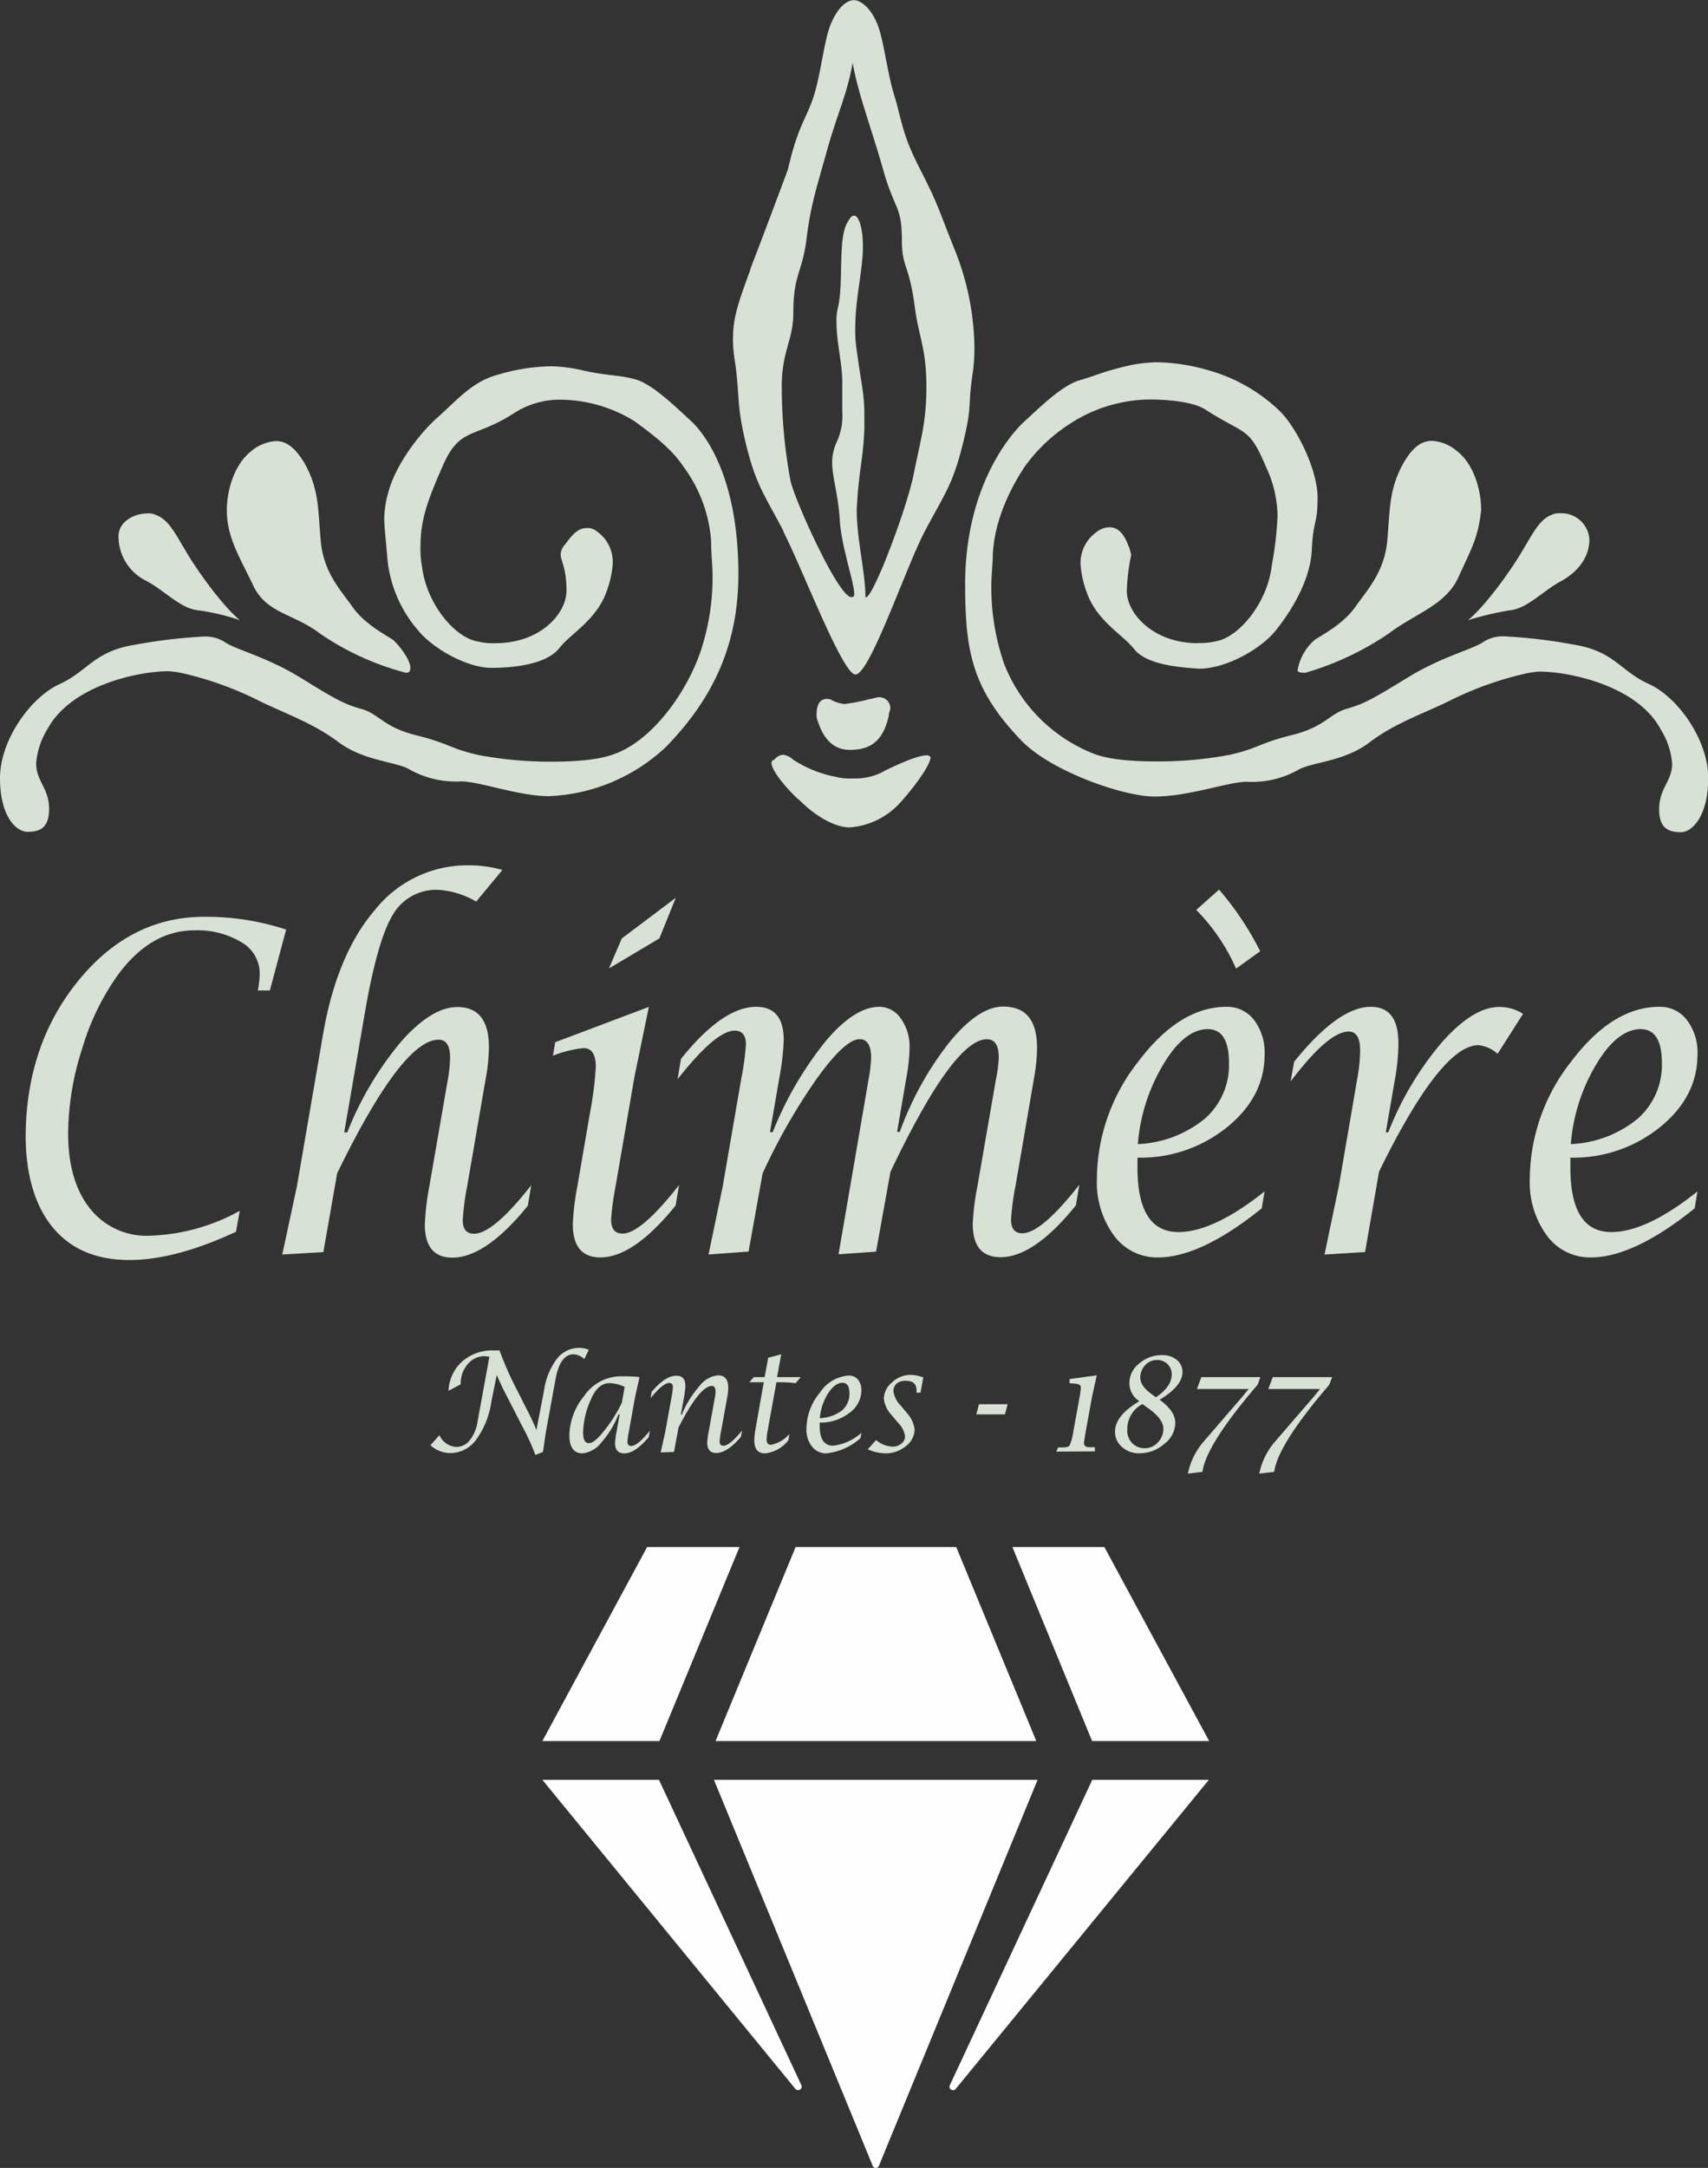 <svg xmlns="http://www.w3.org/2000/svg" viewBox="0 0 224.38 284.68">
    <rect x="0" y="0" width="224.38" height="284.68" fill="#333333" stroke="none"/>
    <defs>
        <style>
            .cls-1 {
                fill: #D7E2D5;
            }

            .cls-2 {
                fill: #FEFEFE;
            }
        </style>
    </defs>
    <title>Logo</title>
    <g id="Calque_2" data-name="Calque 2">
        <g id="Calque_1-2" data-name="Calque 1">
            <path class="cls-1" d="M73.66,72.8a2,2,0,0,1,.57-1.3c.94-1.29,1.7-2.16,2.84-2.16a1.87,1.87,0,0,1,1.33.43,4.91,4.91,0,0,1,2.09,4.32,12.92,12.92,0,0,1-.76,3.46c-1.33,3.89-4.75,5.62-6.26,7.56s-5.32,2.59-8.93,2.59c-3.22,0-7.78-2.59-9.68-5a16.75,16.75,0,0,1-4-9.72c-.19-2.37-.38-3.67-.38-5a13.35,13.35,0,0,1,.57-3.46c.94-3.46,4-7.56,6.45-9.72s4.56-4.75,8-5.62a25.24,25.24,0,0,1,7-1.08,21.05,21.05,0,0,1,3.6.43c3.61.87,5.13.65,7.41,1.3s5.31,3.67,7.21,5.4S97,62.65,97,75.39c0,8.86-3,16-9.5,22.68a23.84,23.84,0,0,1-15.37,6.48c-4,0-9.11-1.94-11.58-1.94a12.44,12.44,0,0,1-6.65-1.51C52.2,100,47.84,100,44.42,97.42S37,93.54,33.6,91.81a43.87,43.87,0,0,0-9.87-3.46,14.59,14.59,0,0,0-1.52-.21C18,88.14,9.3,90.08,6.26,95.7a10.06,10.06,0,0,0-1.51,4.53c0,2.38,1.7,3.24,1.7,6,0,2.59-1.32,3-2.84,3S0,107.15,0,102.18,4,91.59,7.78,89.86s4.56-4.32,9.87-5.18a69.9,69.9,0,0,1,8.93-1.08,4.72,4.72,0,0,1,2.84.65c1.52,1.08,5.51,1.94,10.07,4.75s5.69,3.46,8,4.1,2.85,2.38,7.21,3.46,4.37,1.73,8.17,2.59a50.94,50.94,0,0,0,9.49.87c3.22,0,6.45-.22,8.54-1.08,4.56-1.73,8.92-7.35,11-13a30.67,30.67,0,0,0,1.71-10.37c0-1.3-.19-2.81-.19-4.54a18.67,18.67,0,0,0-3.61-9.72C88.27,59,86,57.24,83.34,55.3a18.72,18.72,0,0,0-9.49-2.81,11.06,11.06,0,0,0-6.27,1.73c-5.31,3.46-7.21,1.73-9.49,7.13-1.9,4.32-2.85,6.91-2.85,10.37a11.9,11.9,0,0,0,.19,2.59c.57,5,4.37,9.5,7.41,9.94a8.29,8.29,0,0,0,2.27.21c5.89,0,9.31-3.89,9.31-6.91S73.66,73.66,73.66,72.8ZM31.51,81.44a29.35,29.35,0,0,0-5.5-1.3c-2.28-.21-4.37-2.59-6.84-3.89a6.48,6.48,0,0,1-3.6-5.83c0-1.94,2.08-3,3.79-3a2.21,2.21,0,0,1,1.14.21c1.71.65,2.47,2.38,4.18,5.19S29.42,79.71,31.51,81.44ZM42,83.17c-3.41-2.6-7-2.6-8.73-6.27S29.8,70.64,29.8,67c0-2.6.95-6,3.23-7.78a5.57,5.57,0,0,1,3.23-1.3c1.52,0,2.66,1.08,3.8,3,1.89,3.45,1.7,6,2.08,10.15s2.66,6.48,4.18,8.64,4,3.46,5.32,4.32c.75.65,2.27,2.59,2.27,3.67,0,.44-.19.65-.57.65A36,36,0,0,1,42,83.17Zm60.94-13.4c-2.47-4.75-3.61-6-4.94-11.45s-.75-6.26-1.51-11.23a15.05,15.05,0,0,1-.19-2.81c0-2.59.76-4.75,2.27-8.85,0-.22.19-.43,4.94-13.18,1.33-5.83,2.47-6.7,3.42-9.72s1.33-7.35,2.27-9.51,2.09-3,3-3c.76,0,2.09.86,3,3s1.33,6.48,2.28,9.51.95,5,3.41,9.72c2.28,4.54,1.9,3.89,4.37,10.15A35.44,35.44,0,0,1,128,45.15a23.82,23.82,0,0,1-.19,3.67c-.76,5,0,4.1-1.33,9.5S124,65,121.49,69.77s-7.21,18.8-9.11,18.8C110.67,88.57,105.36,74.53,102.89,69.77ZM109.72,102a8,8,0,0,0,2.28.22,7.84,7.84,0,0,0,4.37-1.08c-.38.21,3.8-1.95,5.31-1.95a.64.64,0,0,1,.57.22c0,1.08-2.27,4.1-4,6a9.88,9.88,0,0,1-6.65,3.24c-2.09,0-4.74-1.73-6.45-3.46-1.33-1.08-3.8-3.89-3.8-5a.44.44,0,0,1,.38-.43,1.59,1.59,0,0,1,1.14-.65,2.39,2.39,0,0,1,1.33.65A15.86,15.86,0,0,0,109.72,102ZM120,62.43c.94-4.75,1.7-6.91,1.7-11.67,0-5-1-6.48-1.51-10.36-.76-5.84-1.71-5.19-1.71-8.86,0-4.54-.95-3.89-2.47-9.29s-3.23-9.72-4-14c-.76,4.32-1.9,6.26-3.41,11.66S106.5,27,105.93,31.54c-.57,4.32-1.71,4.54-1.71,9.5,0,3.68-1.52,5-1.52,9.72a67.57,67.57,0,0,0,1.14,12.32c.38,2.16,6.26,15.33,8,15.33.19,0,.38,0,.38-.43,0-1.51-1.71-6.26-1.9-9.72-.19-3.24-1-5.61-1-7.56a6.38,6.38,0,0,1,.57-2.59,8.31,8.31,0,0,0,.76-4.11V50.12c0-2.38-.76-5.19-.76-7.78a6.7,6.7,0,0,1,.19-1.94c.76-3.24,0-8.65,1.14-11,.38-.65.57-1.08,1-1.08.57,0,1.14,1.51,1.14,4.1,0,3-1,6.7-1,10.59a16.13,16.13,0,0,0,.19,3c.57,4.32,1,5.62,1,8.43v1.94c-.19,4.32-.76,5.4-1,10.59,0,3.88,1.14,8.2,1.14,11.44C114.47,79.06,119,67.18,120,62.43Zm-8.93,30a21.46,21.46,0,0,0,3.23-.65c.38,0,.76-.22,1.14-.22a1.44,1.44,0,0,1,1.52,1.51c0,.22-.19.44-.19.87-.76,3.45-2.47,4.53-5.13,4.53-2.47,0-3.6-1.94-4.17-3.67a2.18,2.18,0,0,1-.19-1.08c0-1.08.38-1.94,1.33-1.94a1.28,1.28,0,0,1,.75.21A4.92,4.92,0,0,0,111.05,92.46Zm46.32-8a8.4,8.4,0,0,0,2.28-.21c3-.44,6.83-5,7.4-9.94a46.79,46.79,0,0,0,.76-6.48,15.51,15.51,0,0,0-1.51-6.48c-2.28-5.4-2.66-4.11-8-7.56-1.71-1.08-5.31-1.3-7.4-1.3a19.5,19.5,0,0,0-10.44,3.24,21.78,21.78,0,0,0-5.89,5.62c-1.71,2.59-4,6.91-4.17,11.66,0,1.08-.19,2.6-.19,3.89a30.59,30.59,0,0,0,1.71,10.37,20.82,20.82,0,0,0,11.58,11.67c2.08.86,5.31,1.08,8.54,1.08a51.12,51.12,0,0,0,9.49-.87c3.8-.86,3.8-1.51,8.16-2.59s4.94-2.81,7.22-3.46,3.41-1.29,8-4.1,8.54-3.67,10.06-4.75a4.75,4.75,0,0,1,2.85-.65,69.8,69.8,0,0,1,8.92,1.08c5.31.86,6.07,3.46,9.87,5.18s7.78,7.35,7.78,12.32-2.08,7.13-3.6,7.13-2.85-.44-2.85-3c0-2.81,1.71-3.67,1.71-6a10,10,0,0,0-1.52-4.53c-3-5.62-11.77-7.56-16-7.56a14.72,14.72,0,0,0-1.51.21,43.94,43.94,0,0,0-9.88,3.46c-3.41,1.73-7.4,3-10.82,5.61s-7.78,2.6-9.49,3.68a12.42,12.42,0,0,1-6.64,1.51c-2.47,0-7.6,1.94-12.15,1.94-4,0-13.48-3.24-17.47-7.34-6.45-6.7-7.4-11.67-7.4-20.52,0-12.75,5.88-19.66,7.78-21.39s4.94-4.75,7.22-5.4,2.84-1.08,6.45-1.94a20.23,20.23,0,0,1,3.61-.44,25.54,25.54,0,0,1,7,1.08,22.1,22.1,0,0,1,8.92,5c2.47,2.16,5.32,8,5.32,11.67s-.57,2.81-.76,6.91-2.85,8.21-4.75,10.58-6.45,5-10.06,5c-3.22-.21-7-.64-8.54-2.59s-4.94-3.67-6.26-7.56a12.92,12.92,0,0,1-.76-3.46,4.93,4.93,0,0,1,2.08-4.32,2.82,2.82,0,0,1,1.71-.64c1.14,0,1.9.86,2.47,2.37a5,5,0,0,1,.38,1.3,26.35,26.35,0,0,0-.57,4.75C148.07,80.57,151.49,84.46,157.37,84.46Zm13.1,3.46A6.73,6.73,0,0,1,172.75,84c1.33-.86,3.8-2.16,5.31-4.32s3.8-4.54,4.18-8.64.19-6.7,2.09-10.15c1.14-2,2.28-3,3.8-3a5.54,5.54,0,0,1,3.22,1.3c2.28,1.73,3.23,5.18,3.23,7.78-.38,3.67-1.33,5.18-3,8.85s-5.69,4.75-9.11,7.35a38.59,38.59,0,0,1-11,5.18C170.47,88.35,170.47,88.14,170.47,87.92Zm22.4-6.48c2.09-1.73,5.13-5.83,6.84-8.64s2.46-4.54,4.17-5.19A2.21,2.21,0,0,1,205,67.4a3.67,3.67,0,0,1,3.8,3.45c0,2.16-1.33,4.11-3.61,5.4-2.47,1.3-4.55,3.68-6.83,3.89A40,40,0,0,0,192.87,81.44Z"/><path class="cls-1" d="M31,161.75q-8,3.72-14,3.71-6.48,0-10-4.2T3.37,149.43q0-12.09,6.85-20.56t16.58-8.48a33.57,33.57,0,0,1,10.79,1.68l-2.14,8H33.87a13.67,13.67,0,0,0,.25-2.24,4.73,4.73,0,0,0-2.39-4.09,11.16,11.16,0,0,0-6.21-1.57q-5.76,0-10.08,5.92a32.57,32.57,0,0,0-4.68,9.72,36.85,36.85,0,0,0-1.81,11q0,6.26,2.85,9.86a9.44,9.44,0,0,0,7.83,3.6A26,26,0,0,0,31.5,159Z"/><path class="cls-1" d="M37.08,164.74,39,155.81l3.44-20q1.81-10.5,6.83-16.34a15.52,15.52,0,0,1,12.21-5.84,16,16,0,0,1,4.52.61l-3.44,4.15a11.27,11.27,0,0,0-5-1.54,6.57,6.57,0,0,0-6,3.35q-2,3.35-3.62,12.75l-2.72,15.75h.4a43.4,43.4,0,0,1,7.09-11.94q4-4.51,7.37-4.52,4.15,0,4.15,5.28a24.14,24.14,0,0,1-.43,4.17l-2.44,14.15a33.71,33.71,0,0,0-.57,4.35c0,1.22.49,1.82,1.48,1.82q2.52,0,7.52-6.37l-.45,2.69q-5.52,6.81-9.91,6.82-3.62,0-3.62-4.38a34.31,34.31,0,0,1,.58-4.92l2.46-14.19a17.92,17.92,0,0,0,.28-2.78c0-1.56-.51-2.35-1.51-2.35q-4.78,0-13.33,17.55l-1.81,10.34Z"/>
            <path class="cls-1" d="M89.21,155.61l-.45,2.69q-5.51,6.81-9.88,6.82-3.63,0-3.63-4.38a33.94,33.94,0,0,1,.58-4.87l1.74-10.09a44.12,44.12,0,0,0,.7-5.71c0-1.62-.54-2.44-1.63-2.44a15.25,15.25,0,0,0-4,1l.3-1.77,12.3-4.64-1.91,9.28-2.47,14.32a36,36,0,0,0-.58,4.29c0,1.26.5,1.88,1.49,1.88Q84.21,162,89.21,155.61ZM80,127.17l1.69-3.94,7.09-5.34-2.16,5.34Z"/>
            <path class="cls-1" d="M93.08,164.74l1.86-8.93,2.47-14.32a34.42,34.42,0,0,0,.58-4.35c0-1.2-.5-1.8-1.49-1.8q-2.46,0-7.49,6.38l.45-2.67q5.49-6.84,9.88-6.84c2.42,0,3.62,1.46,3.62,4.38a34.22,34.22,0,0,1-.57,4.91l-1.24,7.17h.36a46.43,46.43,0,0,1,7-12c2.54-3,4.89-4.46,7-4.46a3.42,3.42,0,0,1,2.83,1.54,6.26,6.26,0,0,1,1.15,3.83,23.49,23.49,0,0,1-.43,4l-1.21,7.06h.35a42.53,42.53,0,0,1,6.59-11.86c2.53-3.06,4.85-4.6,7-4.6,3,0,4.45,1.82,4.45,5.45a24.46,24.46,0,0,1-.41,4l-2.43,14.15a32.56,32.56,0,0,0-.58,4.35c0,1.22.49,1.82,1.48,1.82q2.49,0,7.49-6.37l-.45,2.7q-5.49,6.81-9.9,6.81-3.65,0-3.65-4.38a33.31,33.31,0,0,1,.61-4.92l2.45-14.13a17,17,0,0,0,.36-2.78c0-1.6-.52-2.41-1.56-2.41q-4.38,0-12.67,17.41l-1.89,10.48-4.93.35,3.95-23a18.67,18.67,0,0,0,.33-2.78c0-1.65-.51-2.47-1.51-2.47q-1.89,0-5.57,5.1a78.2,78.2,0,0,0-7.18,12.54l-1.84,10.25Z"/>
            <path class="cls-1" d="M166.13,156.45l-.38,2.23q-8,6.44-13.63,6.44a7,7,0,0,1-5.79-2.89,11.79,11.79,0,0,1-2.23-7.45,25.07,25.07,0,0,1,5.43-15.37q5.43-7.2,11.6-7.2a4.42,4.42,0,0,1,3.62,1.74,7,7,0,0,1,1.38,4.52q0,5.55-4.93,9.55a18.11,18.11,0,0,1-11.77,4l0,1.31q0,8.46,5.38,8.46Q159.44,161.78,166.13,156.45Zm-16.65-6.21a14.87,14.87,0,0,0,8.8-3.34,9.35,9.35,0,0,0,3.17-7.32q0-4.44-2.79-4.44c-2,0-4,1.54-5.83,4.63A23.91,23.91,0,0,0,149.48,150.24Zm16.07-25.33-3.17,2.29a25.32,25.32,0,0,0-5.23-7.71l3-2.67A40.07,40.07,0,0,1,165.55,124.91Z"/>
            <path class="cls-1" d="M174,164.74l1.87-8.92,2.43-14.16a21.07,21.07,0,0,0,.38-3.71c0-1.66-.5-2.49-1.51-2.49q-2.66,0-7.62,6.55l.46-2.58q5.81-7.22,10.08-7.22c2.41,0,3.62,1.6,3.62,4.78a27.59,27.59,0,0,1-.45,4.7l-1.21,7h.33a41.36,41.36,0,0,1,7.08-11.86q4.08-4.59,7.48-4.6a5.64,5.64,0,0,1,3.14.91l-3.34,5.24a4.45,4.45,0,0,0-2.52-1.13q-4.91,0-13.05,16.59l-1.84,10.57Z"/>
            <path class="cls-1" d="M223,156.45l-.38,2.23q-8,6.44-13.63,6.44a7,7,0,0,1-5.79-2.89,11.79,11.79,0,0,1-2.23-7.45,25.07,25.07,0,0,1,5.43-15.37q5.43-7.2,11.59-7.2a4.39,4.39,0,0,1,3.62,1.74,7,7,0,0,1,1.39,4.52q0,5.55-4.93,9.55a18.13,18.13,0,0,1-11.77,4l0,1.31q0,8.46,5.38,8.46Q216.32,161.78,223,156.45Zm-16.65-6.21a14.87,14.87,0,0,0,8.8-3.34,9.38,9.38,0,0,0,3.17-7.32q0-4.44-2.79-4.44c-2,0-4,1.54-5.83,4.63A23.91,23.91,0,0,0,206.36,150.24Z"/>
            <path class="cls-1" d="M56.55,189.78l1.18-1.32A2.56,2.56,0,0,0,60,190a2.2,2.2,0,0,0,1.73-.9,5.05,5.05,0,0,0,1-2.39l1.56-8.55a5.79,5.79,0,0,0-.6-.07,2.86,2.86,0,0,0-2.26,1.06,3.93,3.93,0,0,0-.91,2.63l-1.6.86a5.5,5.5,0,0,1,1.79-3.85,6,6,0,0,1,4.12-1.46h.79a41.18,41.18,0,0,0,2.24,5.07l1,2c.73,1.4,1.27,2.53,1.61,3.39l1-5.2a9,9,0,0,1,1.7-4.17A3.67,3.67,0,0,1,76.16,177a3,3,0,0,1,1.19.26l-.59,1.21a2.21,2.21,0,0,0-1.41-.63c-1.19,0-2,1.13-2.39,3.39L71.72,188l-.39,2.66-1,.4a26.85,26.85,0,0,0-1.74-3.8l-2-3.91c-.53-1-1-2-1.33-2.8L64.56,184a11.3,11.3,0,0,1-2,5.05,4.21,4.21,0,0,1-3.42,1.76A3.84,3.84,0,0,1,56.55,189.78Z"/>
            <path class="cls-1" d="M81.4,185.73h-.15A12.37,12.37,0,0,1,79,189.42a3.61,3.61,0,0,1-2.46,1.43c-1.16,0-1.74-.8-1.74-2.38a8.36,8.36,0,0,1,1.92-5.13,5.88,5.88,0,0,1,4.83-2.61c.78,0,1.61,0,2.46.11l-.59,2.67-.8,4.45a9.29,9.29,0,0,0-.19,1.35c0,.38.16.57.49.57.55,0,1.37-.67,2.45-2l-.14.84C84,190.14,83,190.85,82,190.85c-.8,0-1.2-.46-1.2-1.36A10.2,10.2,0,0,1,81,188Zm.66-3.6a4.61,4.61,0,0,0-2-.5q-1.5,0-2.4,2.07a11.18,11.18,0,0,0-1.06,4.4c0,.94.26,1.41.76,1.41s1.15-.54,2-1.62a18.11,18.11,0,0,0,2.34-3.72Z"/>
            <path class="cls-1" d="M86.79,190.73l.62-2.77.8-4.45a9.29,9.29,0,0,0,.19-1.35c0-.37-.16-.56-.48-.56q-.81,0-2.46,2l.15-.83c1.2-1.42,2.28-2.12,3.24-2.12.79,0,1.19.45,1.19,1.35a11.26,11.26,0,0,1-.19,1.53l-.41,2.22h.13A13.29,13.29,0,0,1,91.9,182a3.5,3.5,0,0,1,2.42-1.4c.9,0,1.35.54,1.35,1.64a7.71,7.71,0,0,1-.14,1.29l-.8,4.4a9.29,9.29,0,0,0-.19,1.35c0,.38.16.57.49.57.55,0,1.37-.67,2.46-2l-.16.83c-1.19,1.41-2.27,2.12-3.24,2.12-.79,0-1.18-.46-1.18-1.36A9.82,9.82,0,0,1,93.1,188l.8-4.41a4.36,4.36,0,0,0,.1-.86c0-.49-.16-.73-.49-.73q-1.58,0-4.37,5.45l-.6,3.21Z"/>
            <path class="cls-1" d="M100.34,181.51H98.45l.57-.67h1.43l.47-2.55,1.71-.45-.55,3h3.11l-.67.8a15.13,15.13,0,0,0-1.89-.13H102l-1.12,6.17a8,8,0,0,0-.17,1.34c0,.47.19.71.57.71a4.3,4.3,0,0,0,2.44-1.44l-.15.83a4.43,4.43,0,0,1-3.08,1.73c-.93,0-1.4-.57-1.4-1.7a9.55,9.55,0,0,1,.18-1.6Z"/>
            <path class="cls-1" d="M113.16,188.15l-.12.7a8,8,0,0,1-4.47,2,2.32,2.32,0,0,1-1.9-.9,3.51,3.51,0,0,1-.73-2.31,7.51,7.51,0,0,1,1.78-4.78,4.93,4.93,0,0,1,3.8-2.23,1.49,1.49,0,0,1,1.19.54,2.1,2.1,0,0,1,.45,1.4,3.66,3.66,0,0,1-1.62,3,6.17,6.17,0,0,1-3.86,1.24v.4c0,1.76.58,2.63,1.76,2.63A6.63,6.63,0,0,0,113.16,188.15Zm-5.46-1.92a5.14,5.14,0,0,0,2.89-1,2.87,2.87,0,0,0,1-2.28c0-.91-.31-1.37-.92-1.37s-1.3.47-1.91,1.43A7.23,7.23,0,0,0,107.7,186.23Z"/>
            <path class="cls-1" d="M114,190.32l1.09-1.22a3.47,3.47,0,0,0,2.18.86,1.68,1.68,0,0,0,1.15-.4,1.18,1.18,0,0,0,.47-1,3.19,3.19,0,0,0-.93-1.75l-.75-.9a3.84,3.84,0,0,1-1.1-2.2,2.85,2.85,0,0,1,1.07-2.17,3.52,3.52,0,0,1,2.43-1,4.87,4.87,0,0,1,1.68.34l-.36,2h-.53l0-.15a1.15,1.15,0,0,0,0-.19c0-.81-.47-1.22-1.43-1.22s-1.6.47-1.6,1.41a3.46,3.46,0,0,0,1,1.89l.67.82a4,4,0,0,1,1.11,2.23A2.74,2.74,0,0,1,119,189.9a4.14,4.14,0,0,1-2.67.95A6.07,6.07,0,0,1,114,190.32Z"/>
            <path class="cls-1" d="M128.26,185.73l.35-1.33h3.76l-.35,1.33Z"/>
            <path class="cls-1" d="M138.77,190.62l.23-.55h.57c.51,0,.82-.08.94-.25A6.64,6.64,0,0,0,141,188l.82-4.5a10,10,0,0,0,.17-1.32q0-.41-.72-.48l-.76-.06v-.55l3.57-.49-.63,2.88-.81,4.45c-.16.95-.24,1.46-.24,1.54,0,.38.23.57.7.57h.74l0,.55Z"/>
            <path class="cls-1" d="M149.68,184l-.16-.11a2.78,2.78,0,0,1-1.15-2.32,3.24,3.24,0,0,1,1.29-2.52,4.46,4.46,0,0,1,3-1.1,2.92,2.92,0,0,1,1.93.62,2,2,0,0,1,.75,1.59q0,1.85-3,3.65c1.38,1,2.06,2,2.06,3.06a3.53,3.53,0,0,1-1.45,2.74,4.91,4.91,0,0,1-3.26,1.23,3.32,3.32,0,0,1-2.29-.82,2.61,2.61,0,0,1-.92-2C146.48,186.59,147.54,185.26,149.68,184Zm.41.38a3.69,3.69,0,0,0-2,3.37,2.4,2.4,0,0,0,.64,1.76,2.28,2.28,0,0,0,1.71.66,2.23,2.23,0,0,0,1.68-.77,2.53,2.53,0,0,0,.71-1.8c0-.85-.68-1.76-2.06-2.73Zm1.75-.89c1.39-.94,2.09-1.93,2.09-3a1.84,1.84,0,0,0-.55-1.36,1.9,1.9,0,0,0-1.38-.54,2.08,2.08,0,0,0-1.56.68,2.39,2.39,0,0,0-.64,1.67c0,.71.5,1.42,1.49,2.13Z"/>
            <path class="cls-1" d="M156.05,193.51a9.32,9.32,0,0,1,2-4.12l5.09-5.9.89-1.09h-6.79l.58-1.56h7.76l-.37,1q-6.78,7.89-7.24,11.44Z"/>
            <path class="cls-1" d="M165.43,193.51a9.22,9.22,0,0,1,2-4.12l5.09-5.9.89-1.09h-6.79l.58-1.56H175l-.37,1q-6.78,7.89-7.24,11.44Z"/>
            <path class="cls-2" d="M145.08,203.15l13.77,25.48H143.47L133,203.15Zm-19.46,0,10.52,25.48H94l10.52-25.48Zm-40.61,0H97.15L86.63,228.63H71.25ZM71.25,233.72H86.57l18.7,40.08a.47.47,0,0,1-.76.53Zm22.54,0h42.52l-20.84,50.67a.44.44,0,0,1-.83,0Zm31,40.08,18.7-40.08h15.32l-33.26,40.59a.46.46,0,0,1-.76-.51Z"/>
        </g>
    </g>
</svg>